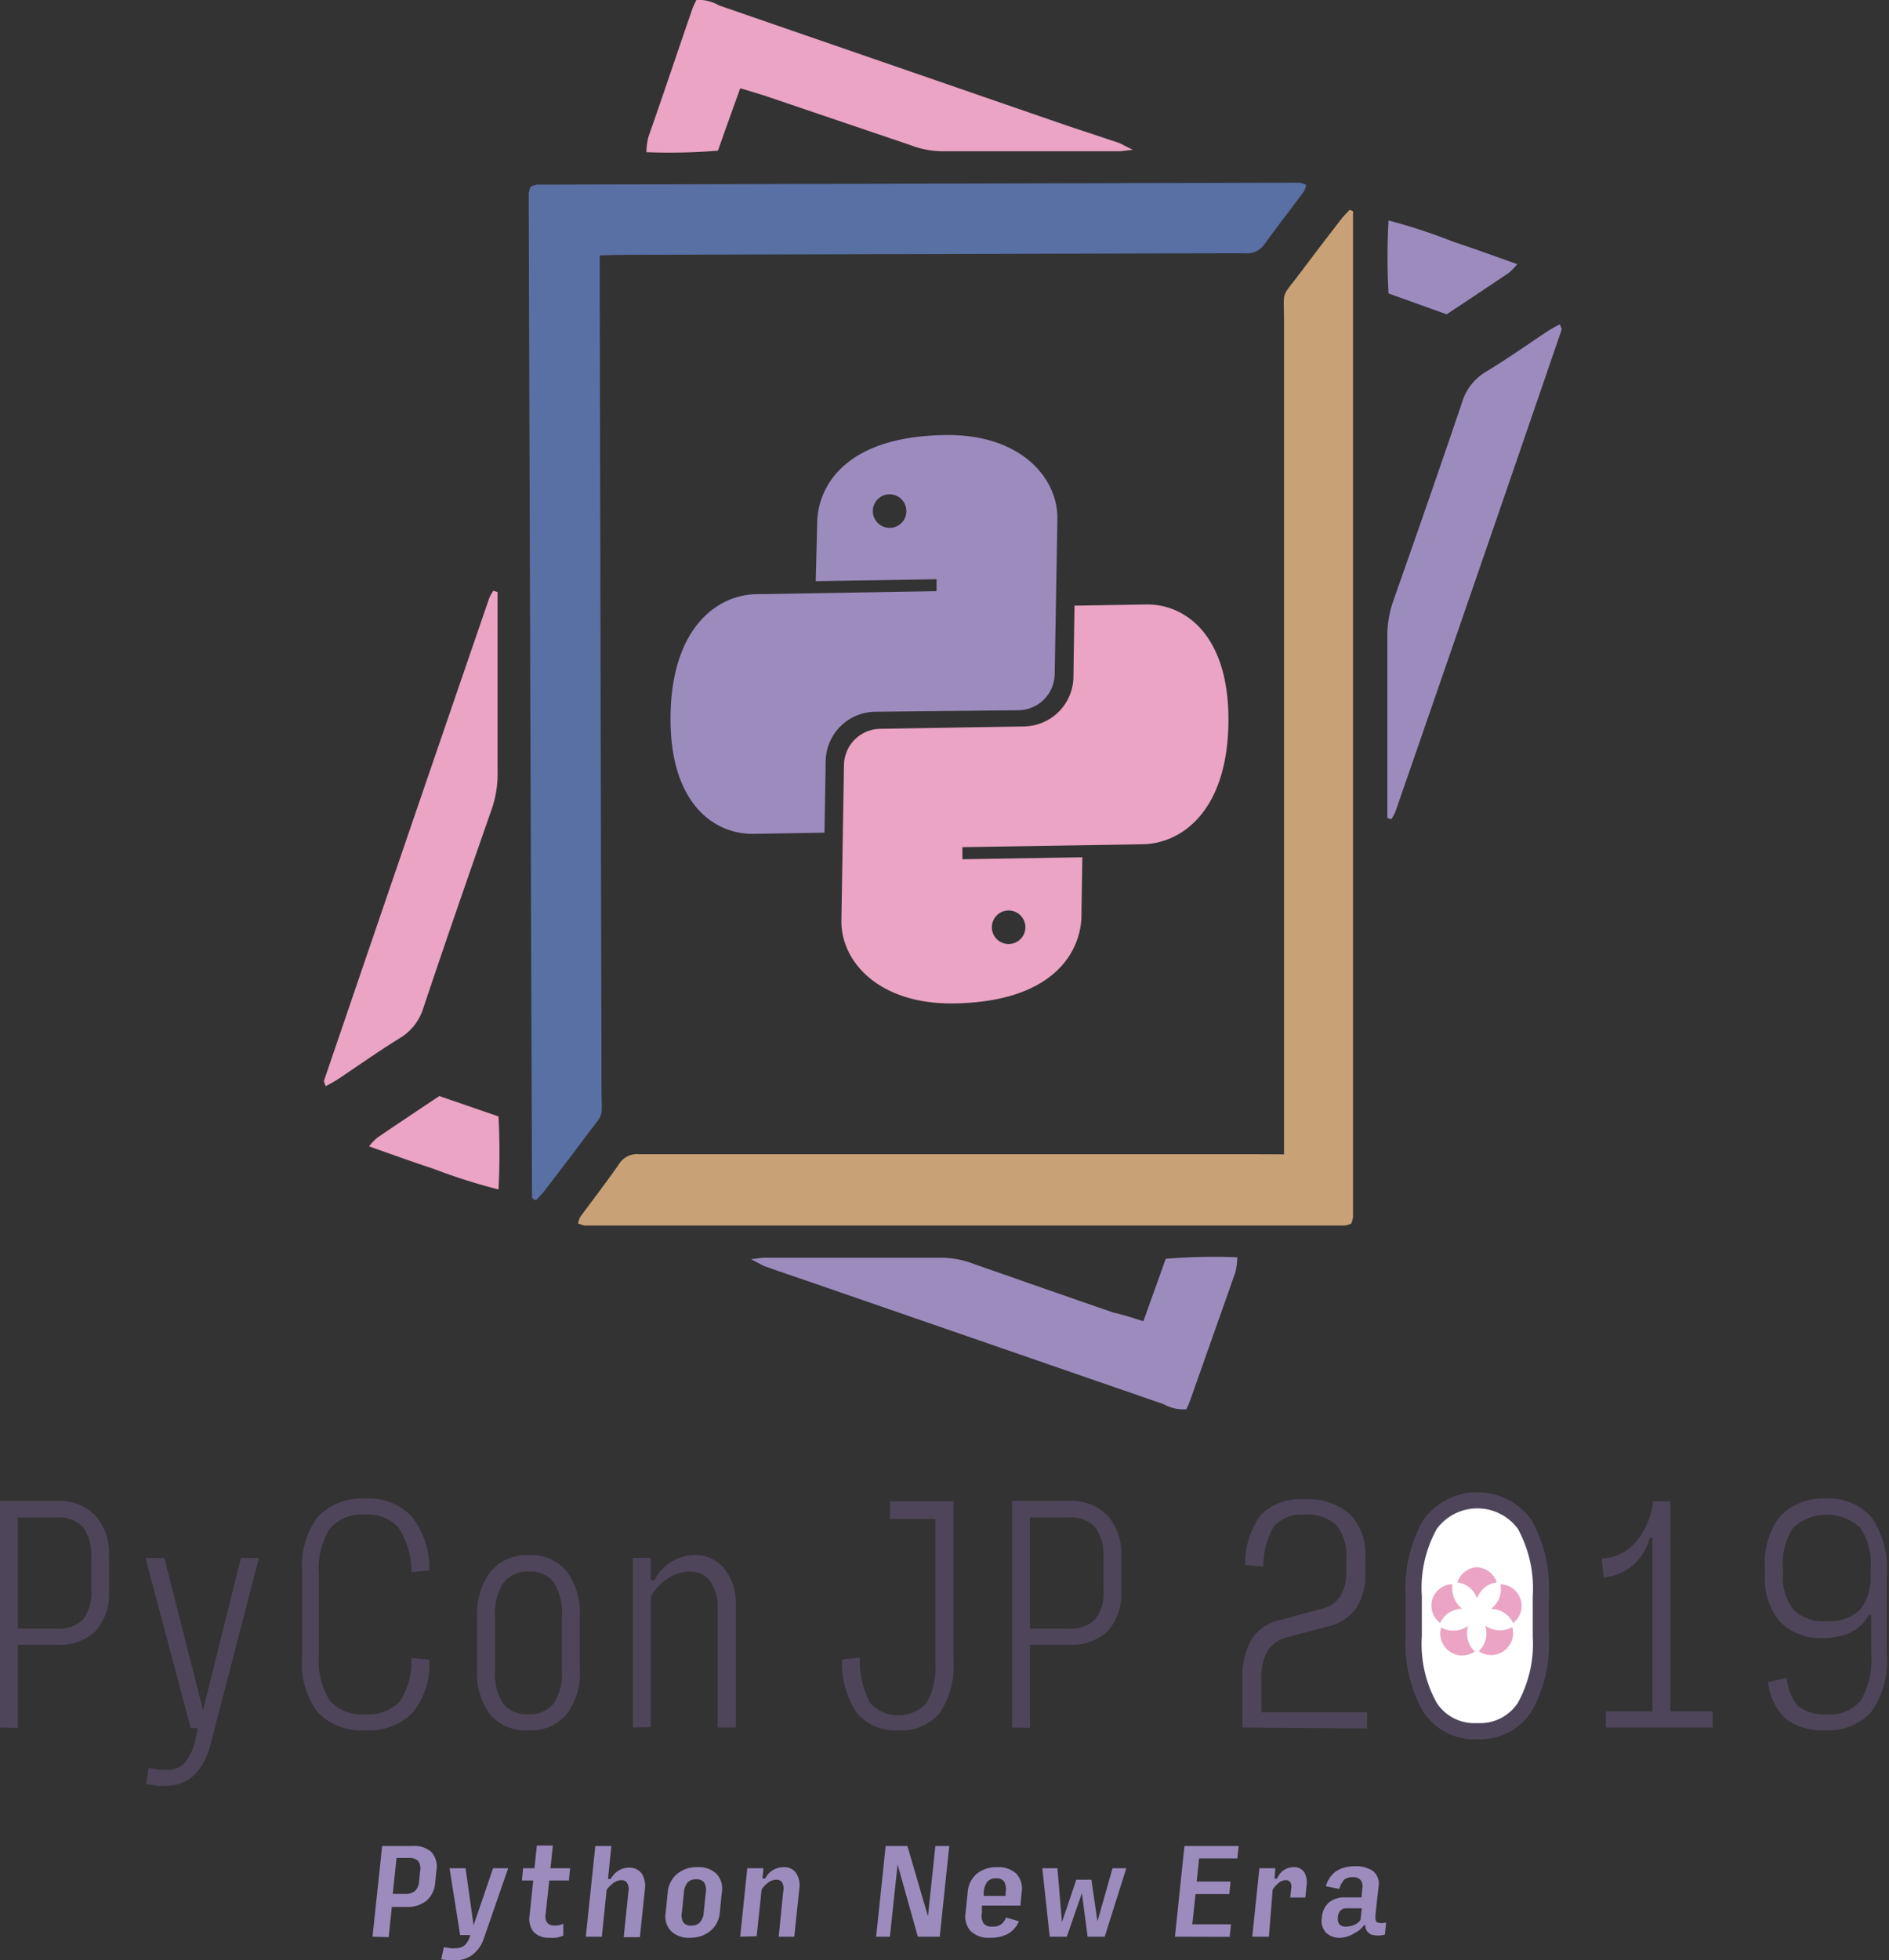 <svg xmlns="http://www.w3.org/2000/svg" viewBox="0 0 125.05 129.72"><rect x="0" y="0" width="125.05" height="129.72" fill="#333333" stroke="none"/><defs><style>.cls-1{fill:#c8a177;}.cls-2{fill:#9c8cbe;}.cls-3{fill:#eba4c3;}.cls-4{fill:#5970a5;}.cls-5{fill:#4f455a;}.cls-6{fill:#fff;stroke:#4f455a;stroke-miterlimit:10;stroke-width:1.07px;}</style></defs><title>square_color</title><g id="レイヤー_2" data-name="レイヤー 2"><g id="レイヤー_1-2" data-name="レイヤー 1"><path class="cls-1" d="M85,76.39c0-.81,0-1.42,0-2q0-26.53,0-53.06c0-2.27-.25-1.5,1.14-3.36q1.31-1.74,2.64-3.46c.18-.23.39-.43.56-.62a.85.85,0,0,1,.23.09.25.25,0,0,1,0,.15q0,33.19,0,66.39a1.68,1.68,0,0,1-.12.45,1.66,1.66,0,0,1-.44.13H38.73a1.91,1.91,0,0,1-.46-.14,1.67,1.67,0,0,1,.14-.43C39.28,79.35,40.17,78.2,41,77a1.4,1.4,0,0,1,1.32-.62c.42,0,.83,0,1.24,0H83Z"/><path class="cls-2" d="M75.69,87.43c.53-1.47,1-2.78,1.48-4.13a39.26,39.26,0,0,1,4.74-.1,4.86,4.86,0,0,1-.13,1c-1,2.83-2,5.66-3,8.49a5.51,5.51,0,0,1-.25.57,2.73,2.73,0,0,1-1.5-.34l-23.14-8c-1.08-.37-2.15-.73-3.22-1.11-.23-.08-.43-.22-.95-.48.51-.06.69-.1.86-.1,3.93,0,7.86,0,11.8,0a6.1,6.1,0,0,1,2.11.42c3.07,1.07,6.14,2.15,9.22,3.21C74.34,87,74.93,87.19,75.69,87.43Z"/><path class="cls-2" d="M91.84,54.13V52.89c0-3.56,0-7.12,0-10.68a7,7,0,0,1,.39-2.43c1.54-4.38,3.07-8.76,4.56-13.16a3.51,3.51,0,0,1,1.55-2c1.41-.85,2.76-1.81,4.14-2.72.25-.16.52-.3.8-.45,0,.18.13.29.1.36q-5.49,16-11,31.89a2.84,2.84,0,0,1-.28.51Z"/><path class="cls-2" d="M91.92,19.42a43.12,43.12,0,0,1,0-4.83A37.4,37.4,0,0,1,96.21,16c1.37.45,2.73.95,4.23,1.48a4.38,4.38,0,0,1-.55.57c-1.36.92-2.74,1.83-4.12,2.75Z"/><path class="cls-2" d="M62.53,28.79c-6.91.11-8.4,3.7-8.43,5.77L54,38.46,62,38.33v.79l-11.85.2c-2.62,0-5.67,2.16-5.76,8s2.88,7.9,5.5,7.86l4.69-.08.08-4.77a3.32,3.32,0,0,1,3.23-3.23L67.4,47a2.43,2.43,0,0,0,2.42-2.42L70,34.3C70,31.52,67.46,28.7,62.53,28.79Zm-3.61,6.14A1.11,1.11,0,1,1,60,33.83,1.1,1.1,0,0,1,58.92,34.93Z"/><path class="cls-3" d="M75.83,40l-4.7.08-.07,4.76a3.32,3.32,0,0,1-3.23,3.23l-9.54.16a2.43,2.43,0,0,0-2.42,2.42L55.7,60.89c-.05,2.78,2.53,5.59,7.46,5.51,6.91-.11,8.4-3.71,8.43-5.77l.06-3.9-7.94.13v-.8l11.85-.19c2.62,0,5.67-2.16,5.76-8S78.45,39.94,75.83,40ZM66.76,60.25a1.11,1.11,0,1,1-1.1,1.11A1.11,1.11,0,0,1,66.76,60.25Z"/><path class="cls-4" d="M39.7,16.9c0,.8,0,1.42,0,2q.06,26.52.12,53.05c0,2.27.26,1.5-1.13,3.37-.86,1.16-1.75,2.31-2.63,3.46-.18.23-.39.44-.56.63-.14,0-.2-.06-.23-.1a.22.22,0,0,1-.05-.14Q35.1,46,35,12.81a2,2,0,0,1,.12-.45,1.71,1.71,0,0,1,.44-.14L86,12.09a1.68,1.68,0,0,1,.46.14,1.36,1.36,0,0,1-.14.43c-.86,1.17-1.75,2.31-2.6,3.48a1.41,1.41,0,0,1-1.33.62c-.41,0-.82,0-1.24,0l-39.4.1C41.12,16.86,40.5,16.88,39.7,16.9Z"/><path class="cls-3" d="M49,5.84c-.52,1.47-1,2.77-1.47,4.13a39.26,39.26,0,0,1-4.74.1,4.85,4.85,0,0,1,.13-1c1-2.84,1.94-5.67,2.92-8.5.07-.19.17-.37.26-.58A2.78,2.78,0,0,1,47.6.36l23.17,8L74,9.43c.23.08.43.22,1,.48l-.86.1c-3.93,0-7.86,0-11.79,0a6.11,6.11,0,0,1-2.12-.42L50.94,6.44C50.36,6.24,49.77,6.07,49,5.84Z"/><path class="cls-3" d="M32.94,39.18v1.23c0,3.56,0,7.12,0,10.68a7.14,7.14,0,0,1-.38,2.43c-1.53,4.38-3.06,8.77-4.53,13.17a3.51,3.51,0,0,1-1.55,2c-1.41.87-2.75,1.82-4.13,2.74-.25.16-.52.3-.79.45-.06-.18-.13-.29-.11-.37q5.46-16,10.93-31.91a2.84,2.84,0,0,1,.28-.51Z"/><path class="cls-3" d="M33,73.88A45.62,45.62,0,0,1,33,78.71a37.4,37.4,0,0,1-4.34-1.38c-1.38-.45-2.73-.94-4.23-1.47a3.82,3.82,0,0,1,.54-.57c1.36-.93,2.74-1.84,4.11-2.76Z"/><path class="cls-2" d="M24.66,128.16l.64-6h2a1.69,1.69,0,0,1,1.27.41,1.46,1.46,0,0,1,.32,1.23l-.08.77a1.73,1.73,0,0,1-.58,1.21,2,2,0,0,1-1.34.41h-.95l-.21,2ZM26,125.33h.81a1,1,0,0,0,.67-.2,1,1,0,0,0,.27-.67l.06-.63a.85.85,0,0,0-.13-.68.82.82,0,0,0-.62-.2h-.81Z"/><path class="cls-2" d="M30.14,129.72a3.24,3.24,0,0,1-.43,0l-.5-.06.17-.81.41.07a1.94,1.94,0,0,0,.33,0,.91.91,0,0,0,.65-.2,1.59,1.59,0,0,0,.35-.59l0-.08h-.66l-.7-4.42h1.06l.53,3.78,1.29-3.78h1L32,128.36a2.21,2.21,0,0,1-.73,1A1.86,1.86,0,0,1,30.14,129.72Z"/><path class="cls-2" d="M36.42,128.23a1.41,1.41,0,0,1-1.09-.38,1.39,1.39,0,0,1-.27-1.11l.24-2.3h-.75l.08-.81h.75l.16-1.5H36.6l-.16,1.5h1.3l-.08.81h-1.3l-.24,2.23a.77.77,0,0,0,.1.56.52.52,0,0,0,.42.18,1.13,1.13,0,0,0,.3,0,1.75,1.75,0,0,0,.35-.11l0,.79a3,3,0,0,1-.42.13A2.63,2.63,0,0,1,36.42,128.23Z"/><path class="cls-2" d="M38.78,128.16l.63-6h1.06l-.22,2.18h.18a1.42,1.42,0,0,1,.51-.55,1.31,1.31,0,0,1,.72-.2,1,1,0,0,1,.82.39,1.56,1.56,0,0,1,.21,1.06l-.33,3.15H41.29l.31-3a.85.85,0,0,0-.08-.58.41.41,0,0,0-.38-.19.87.87,0,0,0-.51.17,1.9,1.9,0,0,0-.47.47l-.32,3.1Z"/><path class="cls-2" d="M45.68,128.23a1.71,1.71,0,0,1-1.25-.43,1.41,1.41,0,0,1-.36-1.24l.13-1.3a1.79,1.79,0,0,1,.63-1.26,2,2,0,0,1,1.35-.44,1.66,1.66,0,0,1,1.25.44,1.44,1.44,0,0,1,.35,1.26l-.13,1.3A1.75,1.75,0,0,1,47,127.8,2.08,2.08,0,0,1,45.68,128.23Zm.08-.81a.75.75,0,0,0,.58-.21,1.16,1.16,0,0,0,.25-.68l.13-1.27a1,1,0,0,0-.1-.68.62.62,0,0,0-.53-.22.75.75,0,0,0-.58.22,1.22,1.22,0,0,0-.24.69l-.13,1.26a1,1,0,0,0,.09.68A.61.61,0,0,0,45.76,127.42Z"/><path class="cls-2" d="M49,128.16l.47-4.53h1.07l-.07.68h.19a1.26,1.26,0,0,1,.5-.55,1.39,1.39,0,0,1,.72-.2.93.93,0,0,1,.82.39,1.51,1.51,0,0,1,.21,1.07l-.33,3.14H51.55l.3-3a.85.85,0,0,0-.07-.58.41.41,0,0,0-.38-.19.87.87,0,0,0-.52.17,1.87,1.87,0,0,0-.46.47l-.33,3.1Z"/><path class="cls-2" d="M60.76,128.16l-1.34-4.78-.51,4.78H58l.63-6h1.44l1.36,4.65.49-4.65h.92l-.63,6Z"/><path class="cls-2" d="M67.45,127.14a1.74,1.74,0,0,1-.72.83,2.54,2.54,0,0,1-1.2.26,1.68,1.68,0,0,1-1.27-.44,1.43,1.43,0,0,1-.34-1.22l.14-1.35a1.76,1.76,0,0,1,.61-1.23,2.05,2.05,0,0,1,1.36-.43,1.71,1.71,0,0,1,1.26.44,1.47,1.47,0,0,1,.34,1.25l-.08.85H65l0,.48a1,1,0,0,0,.11.7.69.69,0,0,0,.58.21.92.92,0,0,0,.57-.14,1,1,0,0,0,.34-.46Zm-2.33-1.92,0,.24h1.45l0-.2a1.14,1.14,0,0,0-.09-.74.6.6,0,0,0-.54-.22.73.73,0,0,0-.57.21A1.28,1.28,0,0,0,65.12,125.22Z"/><path class="cls-2" d="M72,128.16l-.38-2.88-1,2.88H69.49L69,123.63H70l.3,3.57.95-2.81h1l.4,2.76,1-3.52h.91l-1.43,4.53Z"/><path class="cls-2" d="M77.78,128.16l.63-6H82l-.09.82H79.38l-.16,1.53h2.24l-.08.83H79.14l-.21,2h2.56l-.09.83Z"/><path class="cls-2" d="M82.9,128.16l.47-4.53h1.06l-.06.68h.18a1.16,1.16,0,0,1,.46-.57,1.17,1.17,0,0,1,.62-.18.79.79,0,0,1,.71.33,1.39,1.39,0,0,1,.15.91l-.08.77h-1l.07-.61a.62.62,0,0,0-.06-.4.34.34,0,0,0-.31-.14.75.75,0,0,0-.45.17,2,2,0,0,0-.41.45L84,128.16Z"/><path class="cls-2" d="M88.78,128.23a1.29,1.29,0,0,1-1-.34,1.14,1.14,0,0,1-.27-1,1.42,1.42,0,0,1,.47-1,1.6,1.6,0,0,1,1-.33h1.15l.06-.65a.66.66,0,0,0-.12-.5.64.64,0,0,0-.52-.19.91.91,0,0,0-.56.16,1.52,1.52,0,0,0-.33.62l-.89-.18a1.82,1.82,0,0,1,.69-1,2.26,2.26,0,0,1,1.24-.32,1.92,1.92,0,0,1,1.21.33,1.08,1.08,0,0,1,.35,1l-.21,1.93c0,.24,0,.39.14.46a1,1,0,0,0,.57,0l-.08.8a1.64,1.64,0,0,1-.9,0,.66.66,0,0,1-.4-.63H90.3a1.57,1.57,0,0,1-.63.53A1.91,1.91,0,0,1,88.78,128.23Zm.32-.74a1.34,1.34,0,0,0,.52-.1,1,1,0,0,0,.44-.33l.09-.78h-1a.56.56,0,0,0-.39.13.64.64,0,0,0-.19.46.62.62,0,0,0,.09.46A.52.52,0,0,0,89.1,127.49Z"/><path class="cls-5" d="M0,114.32v-15H3.76a3.35,3.35,0,0,1,2.58,1,3.89,3.89,0,0,1,.88,2.76v2.15a3.73,3.73,0,0,1-.88,2.69,3.41,3.41,0,0,1-2.58.92H1.18v5.5Zm1.18-6.55H3.72a2.26,2.26,0,0,0,1.78-.61,2.88,2.88,0,0,0,.54-2v-2.1a3.15,3.15,0,0,0-.54-2,2.2,2.2,0,0,0-1.78-.64H1.18Z"/><path class="cls-5" d="M11,118.17a3.48,3.48,0,0,1-.63,0l-.7-.12.17-1.06.62.12a3.7,3.7,0,0,0,.6,0,1.51,1.51,0,0,0,1.16-.44,3.58,3.58,0,0,0,.72-1.59l.17-.72h-.48l-3-11.26h1.25l2.56,10.07,2.51-10.07h1.19L13.9,115.57a4.2,4.2,0,0,1-1.16,2A2.65,2.65,0,0,1,11,118.17Z"/><path class="cls-5" d="M24.21,114.5A4,4,0,0,1,21,113.27,5.41,5.41,0,0,1,20,109.64V104.1A5.53,5.53,0,0,1,21,100.42a4,4,0,0,1,3.19-1.25,3.88,3.88,0,0,1,3.07,1.19,5.56,5.56,0,0,1,1.16,3.56l-1.18.11a5.36,5.36,0,0,0-.85-2.93,2.67,2.67,0,0,0-2.21-.87,2.78,2.78,0,0,0-2.35.93,5,5,0,0,0-.72,3.06v5.31a4.86,4.86,0,0,0,.72,3,2.8,2.8,0,0,0,2.35.91,2.83,2.83,0,0,0,2.29-.85,4.93,4.93,0,0,0,.77-2.87l1.18.11a5.12,5.12,0,0,1-1.11,3.51A4.07,4.07,0,0,1,24.21,114.5Z"/><path class="cls-5" d="M35,114.5a3.11,3.11,0,0,1-2.52-1,4.49,4.49,0,0,1-.89-3V107a4.62,4.62,0,0,1,.89-3A3.09,3.09,0,0,1,35,102.91a3,3,0,0,1,2.5,1.06,4.62,4.62,0,0,1,.88,3v3.48a4.49,4.49,0,0,1-.88,3A3.06,3.06,0,0,1,35,114.5Zm0-1.06a2,2,0,0,0,1.66-.72,3.7,3.7,0,0,0,.54-2.22V107a3.91,3.91,0,0,0-.54-2.29A1.94,1.94,0,0,0,35,104a2,2,0,0,0-1.68.74,3.83,3.83,0,0,0-.55,2.29v3.5a3.63,3.63,0,0,0,.55,2.22A2,2,0,0,0,35,113.44Z"/><path class="cls-5" d="M41.9,114.32V103.09h1.18v1.48h.26a2.68,2.68,0,0,1,1.1-1.21,2.88,2.88,0,0,1,1.52-.45,2.43,2.43,0,0,1,2,.91,3.7,3.7,0,0,1,.75,2.42v8.08H47.51v-7.84a3,3,0,0,0-.47-1.81A1.58,1.58,0,0,0,45.7,104a2.7,2.7,0,0,0-1.42.4,3.61,3.61,0,0,0-1.2,1.25v8.64Z"/><path class="cls-5" d="M59.5,114.5a3.35,3.35,0,0,1-2.76-1.12,6,6,0,0,1-1-3.57l1.18-.11a6,6,0,0,0,.68,3,2.56,2.56,0,0,0,3.74,0,5,5,0,0,0,.58-2.74v-9.45h-3V99.35h4.2v10.48a5.71,5.71,0,0,1-.9,3.51A3.25,3.25,0,0,1,59.5,114.5Z"/><path class="cls-5" d="M67,114.32v-15h3.76a3.38,3.38,0,0,1,2.59,1,3.94,3.94,0,0,1,.88,2.76v2.15a3.77,3.77,0,0,1-.88,2.69,3.44,3.44,0,0,1-2.59.92H68.18v5.5Zm1.18-6.55h2.55a2.25,2.25,0,0,0,1.77-.61,2.82,2.82,0,0,0,.55-2v-2.1a3.08,3.08,0,0,0-.55-2,2.19,2.19,0,0,0-1.77-.64H68.18Z"/><path class="cls-5" d="M82.25,114.32v-3.18a5,5,0,0,1,.59-2.65,3,3,0,0,1,1.9-1.28l2.75-.75a2,2,0,0,0,1.25-.84,3.22,3.22,0,0,0,.38-1.7v-.79a3.14,3.14,0,0,0-.66-2.21,2.8,2.8,0,0,0-2.11-.69,2.45,2.45,0,0,0-2,.75,5.15,5.15,0,0,0-.72,2.69l-1.2-.11a5.38,5.38,0,0,1,1.06-3.34,3.69,3.69,0,0,1,2.89-1,4.17,4.17,0,0,1,3,1,3.76,3.76,0,0,1,1,2.87v1a4,4,0,0,1-.6,2.33,3.21,3.21,0,0,1-1.92,1.22l-2.68.71a2.13,2.13,0,0,0-1.28.91,3.68,3.68,0,0,0-.4,1.9v2.15h7v1.07Z"/><path class="cls-6" d="M97.79,114.56a3.51,3.51,0,0,1-3.14-1.6,8.54,8.54,0,0,1-1.06-4.7v-2.61a8.58,8.58,0,0,1,1.07-4.76,3.87,3.87,0,0,1,6.28,0,8.76,8.76,0,0,1,1.06,4.76v2.61a8.63,8.63,0,0,1-1.06,4.7A3.53,3.53,0,0,1,97.79,114.56Z"/><path class="cls-5" d="M106.31,114.32v-1.07h3.08V101.77h-.18a3.53,3.53,0,0,1-1.15,1.83,3.17,3.17,0,0,1-1.9.77l-.13-1.24a3.09,3.09,0,0,0,2.25-1.07,5.06,5.06,0,0,0,1.15-2.71h1.14v13.9h2.81v1.07Z"/><path class="cls-5" d="M120.93,114.5a4.18,4.18,0,0,1-2.7-.74,3.92,3.92,0,0,1-1.19-2.45l1.24-.27a3.23,3.23,0,0,0,.76,1.87,2.82,2.82,0,0,0,1.93.53,2.54,2.54,0,0,0,2.23-.94,5.33,5.33,0,0,0,.67-3.06v-2.57h-.17a2.52,2.52,0,0,1-1.15,1.13,4.06,4.06,0,0,1-1.88.39,3.66,3.66,0,0,1-2.83-1.07,4.34,4.34,0,0,1-1-3.07v-.52a5,5,0,0,1,1-3.39,3.89,3.89,0,0,1,3-1.17,3.72,3.72,0,0,1,3.06,1.25,6,6,0,0,1,1,3.87v5.15a5.83,5.83,0,0,1-1,3.81A3.76,3.76,0,0,1,120.93,114.5Zm0-7.22a2.88,2.88,0,0,0,2.19-.75,3.41,3.41,0,0,0,.71-2.37v-.47a4,4,0,0,0-.71-2.62,3.29,3.29,0,0,0-4.39,0,4.1,4.1,0,0,0-.7,2.62v.47a3.46,3.46,0,0,0,.7,2.37A2.89,2.89,0,0,0,121,107.28Z"/><path class="cls-3" d="M97.73,103.71a1.44,1.44,0,0,1,1.35,1l-.3.07a1.6,1.6,0,0,0-1,1,1.59,1.59,0,0,0-1-1l-.3-.07A1.44,1.44,0,0,1,97.73,103.71Zm-2.91,2.12a1.44,1.44,0,0,1,1.32-1,1.63,1.63,0,0,0,0,.31,1.65,1.65,0,0,0,.66,1.32,1.61,1.61,0,0,0-1.31.67,1.17,1.17,0,0,0-.15.27A1.43,1.43,0,0,1,94.82,105.83Zm1.11,3.43a1.44,1.44,0,0,1-.53-1.56,1.69,1.69,0,0,0,.28.12,1.51,1.51,0,0,0,.51.08,1.59,1.59,0,0,0,1-.31,1.67,1.67,0,0,0,.23,1.46,2.4,2.4,0,0,0,.21.23A1.43,1.43,0,0,1,95.93,109.26Zm3.61,0a1.43,1.43,0,0,1-1.65,0,2.4,2.4,0,0,0,.21-.23,1.63,1.63,0,0,0,.22-1.46,1.64,1.64,0,0,0,1,.31,1.51,1.51,0,0,0,.51-.08,1.69,1.69,0,0,0,.28-.12A1.44,1.44,0,0,1,99.54,109.26Zm.62-1.85a1.17,1.17,0,0,0-.15-.27,1.62,1.62,0,0,0-1.32-.67,1.63,1.63,0,0,0,.64-1.63,1.43,1.43,0,0,1,.83,2.57Z"/></g></g></svg>